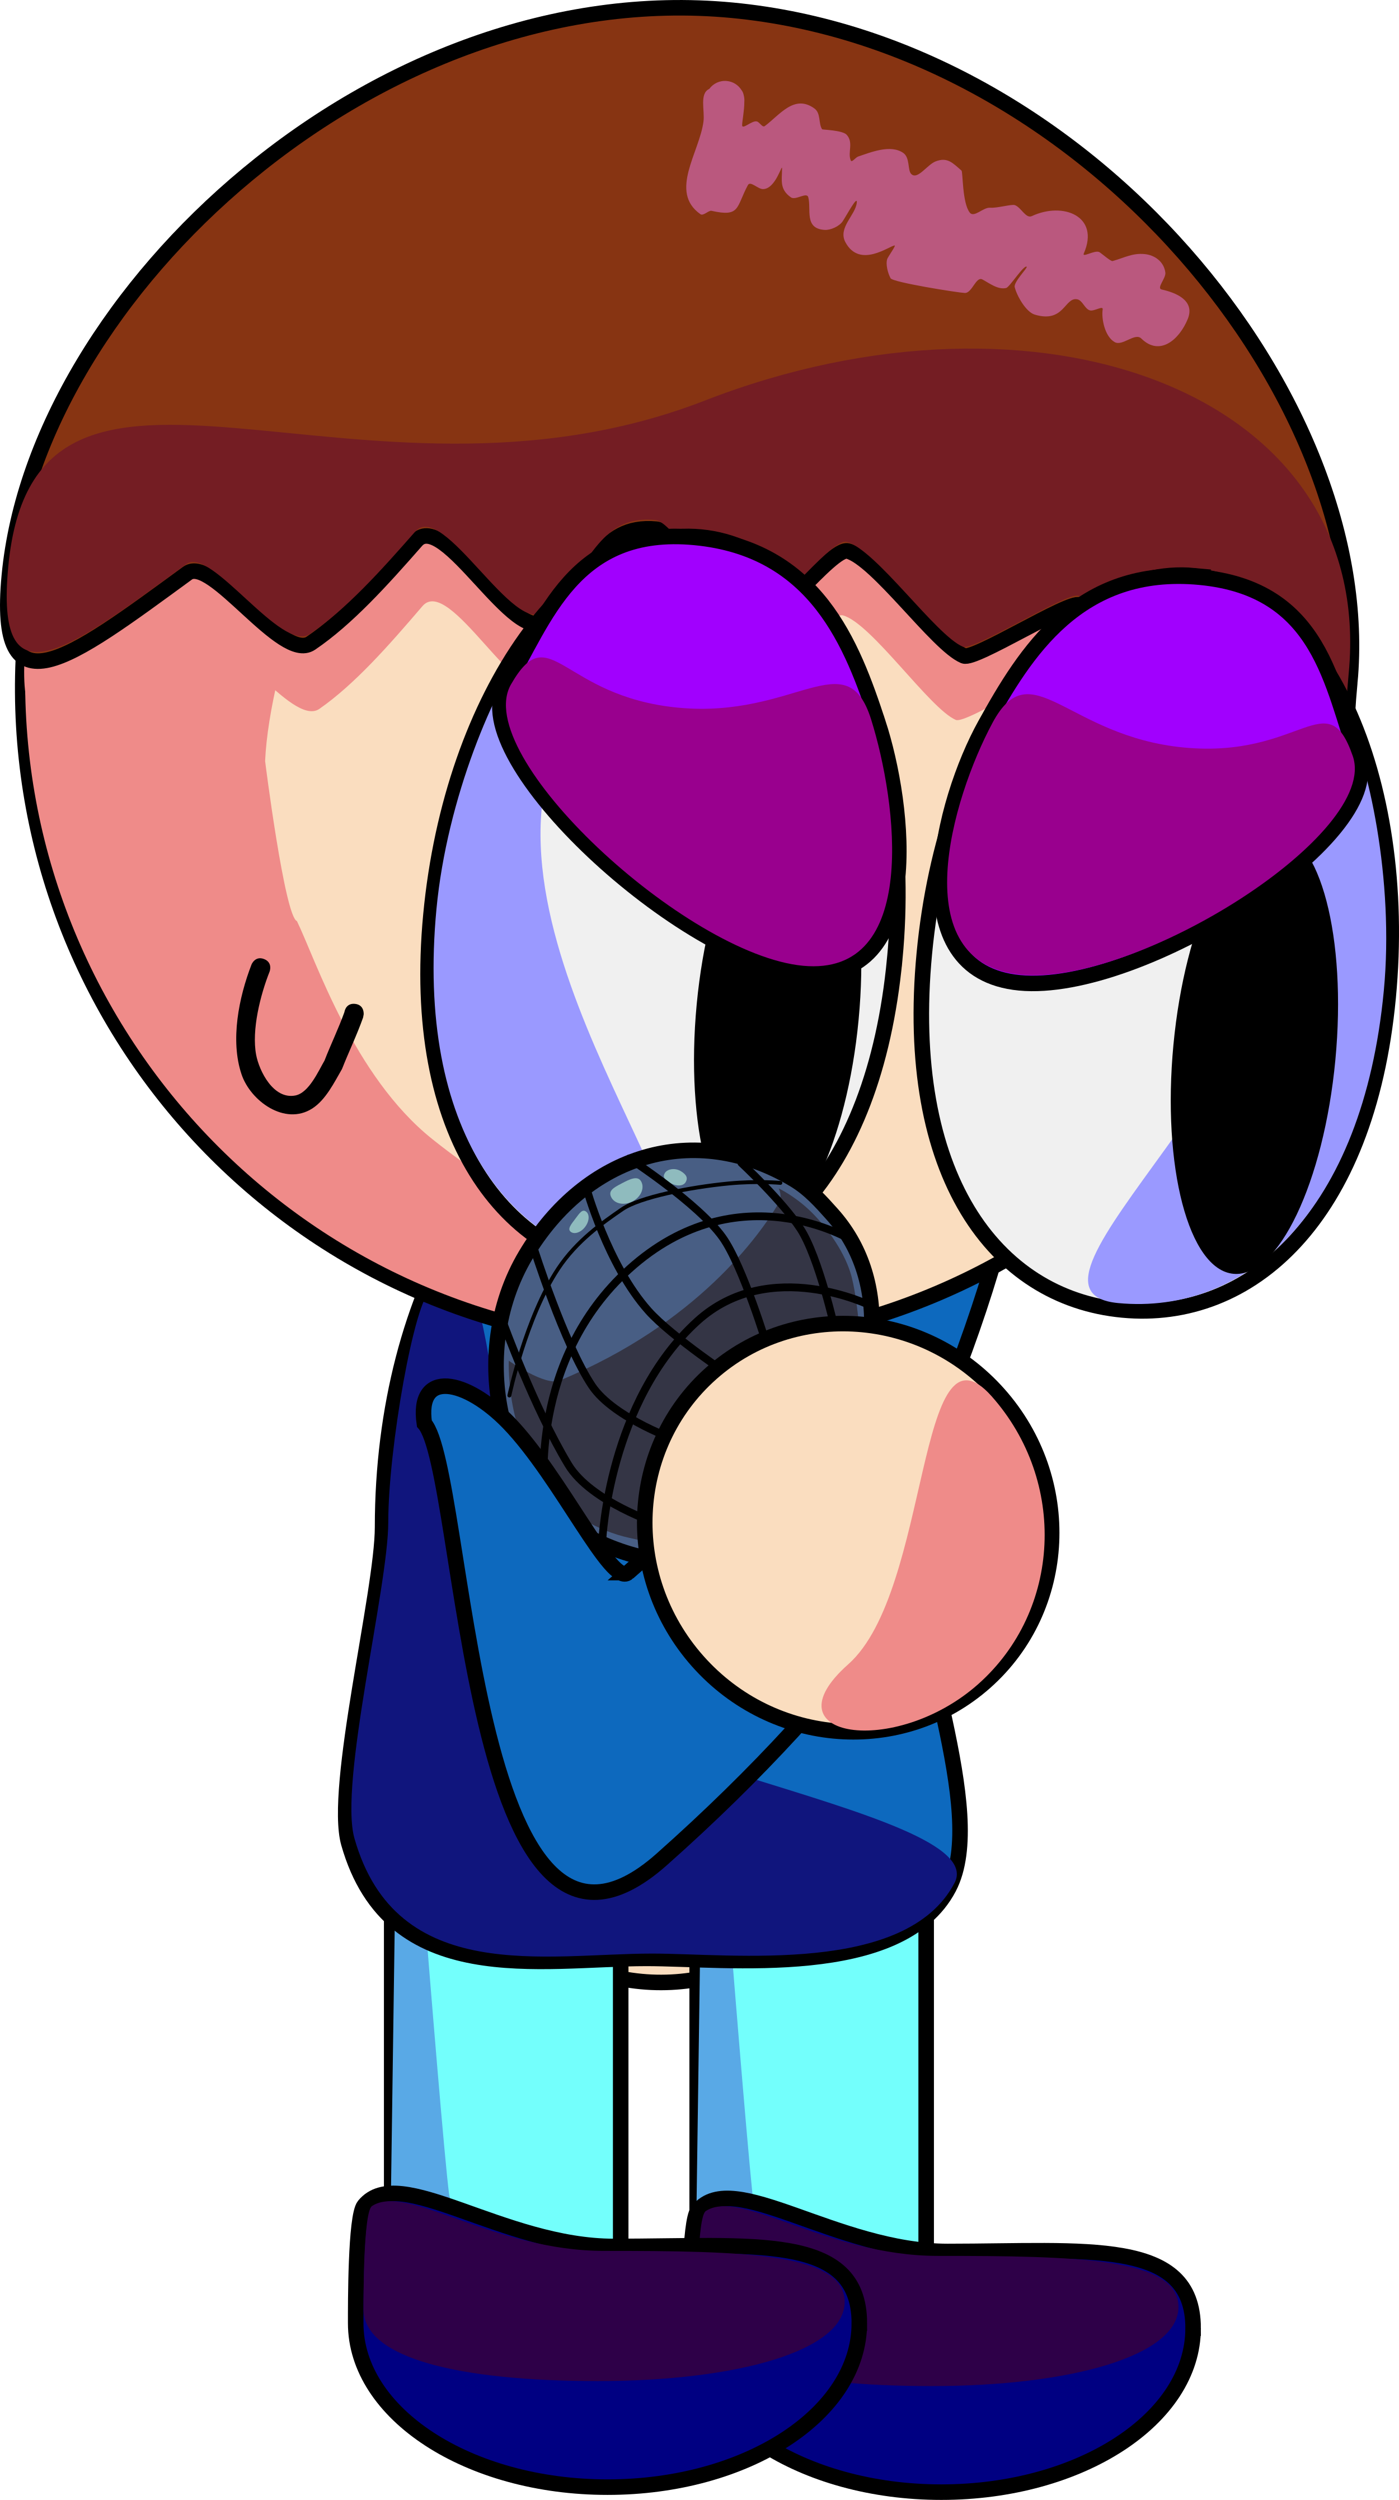 <svg version="1.1" xmlns="http://www.w3.org/2000/svg" xmlns:xlink="http://www.w3.org/1999/xlink" width="180.172" height="321.921" viewBox="0,0,180.172,321.921"><g transform="translate(-217.979,-39.066)"><g data-paper-data="{&quot;isPaintingLayer&quot;:true}" fill-rule="nonzero" stroke-linejoin="miter" stroke-miterlimit="10" stroke-dasharray="" stroke-dashoffset="0" style="mix-blend-mode: normal"><g stroke="#000000" stroke-linecap="butt"><path d="M334.263,231.966c-14.123,30.197 -31.514,51.897 -38.844,48.469c-7.329,-3.428 -1.822,-30.686 12.302,-60.883c14.123,-30.197 31.514,-51.897 38.844,-48.469c7.329,3.428 1.822,30.686 -12.302,60.883z" fill="#0d69be" stroke-width="2"/><path d="M326.669,279.577c-6.062,12.961 -21.754,18.428 -35.049,12.209c-13.295,-6.218 -19.158,-21.766 -13.096,-34.727c6.062,-12.961 21.754,-18.428 35.049,-12.209c13.295,6.218 19.158,21.766 13.096,34.727z" fill="#faddbf" stroke-width="2"/><path d="M295.619,252.171c-6.062,12.961 10.018,45.224 -3.277,39.006c-13.295,-6.218 -19.158,-21.766 -13.096,-34.727c6.062,-12.961 22.435,-17.24 16.373,-4.279z" fill="#ef8b89" stroke-width="0"/></g><g stroke="#000000" stroke-linecap="butt"><path d="M307.765,340.835v-95.295h29.492v95.295z" fill="#73fffc" stroke-width="2"/><path d="M307.439,340.217l1.326,-93.786c0,0 5.203,68.112 6.38,77.528c0.26,2.082 2.522,2.79 2.522,2.79l18.607,13.139z" fill="#59a9e6" stroke-width="0"/></g><g stroke="#000000" stroke-linecap="butt"><path d="M268.424,338.413v-95.295h29.492v95.295z" fill="#73fffc" stroke-width="2"/><path d="M268.098,337.795l1.326,-93.786c0,0 5.203,68.112 6.38,77.528c0.26,2.082 2.522,2.79 2.522,2.79l18.607,13.139z" fill="#59a9e6" stroke-width="0"/></g><g stroke="#000000" stroke-linecap="butt"><path d="M335.229,235.696c0,13.803 10.047,36.744 4.95,46.46c-6.234,11.882 -28.612,9.096 -38.94,9.096c-13.663,0 -32.944,4.17 -38.344,-14.832c-2.019,-7.106 4.355,-32.373 4.355,-40.723c0,-30.682 15.218,-55.556 33.99,-55.556c18.772,0 33.99,24.873 33.99,55.556z" fill="#0d69be" stroke-width="2"/><path d="M283.966,251.272c0,13.803 62.042,20.549 56.945,30.265c-6.234,11.882 -28.612,9.096 -38.94,9.096c-13.663,0 -32.944,4.17 -38.344,-14.832c-2.019,-7.106 4.355,-32.373 4.355,-40.723c0,-9.452 3.349,-28.598 5.52,-29.968c5.944,-16.764 10.465,25.14 10.465,46.163z" fill="#10157d" stroke-width="0"/></g><g stroke-linecap="butt"><g stroke="#000000"><g><path d="M221.288,119.612c4.414,-46.582 45.755,-80.766 92.337,-76.351c46.582,4.414 80.766,45.755 76.351,92.337c-4.414,46.582 -45.755,80.766 -92.337,76.351c-46.582,-4.414 -80.766,-45.755 -76.351,-92.337z" fill="#faddbf" stroke-width="2"/><path d="M221.6,118.768c1.42,-14.987 12.488,-40.012 17.28,-42.786c0.547,-0.317 6.601,-8.325 14.722,-14.302c10.093,-7.429 22.65,-13.078 23.239,-12.824c7.691,3.311 -23.567,62.912 -24.719,88.206c-0.003,0.06 2.529,20.03 4.099,20.619c2.425,4.994 7.263,19.927 17.422,28.062c18.933,15.16 46.867,24.21 45.343,24.573c-2.438,0.582 -14.998,1.36 -21.034,0.788c-46.582,-4.414 -80.766,-45.755 -76.351,-92.337z" fill="#ef8b89" stroke-width="0"/><path d="M389.499,135.092c-1.097,11.572 -3.046,15.422 -3.421,13.527c-0.382,-1.934 0.74,-9.787 -7.62,-15.437c-2.026,-1.369 -10.753,5.285 -13.352,3.805c-1.633,-0.93 -7.654,-10.946 -9.495,-11.8c-1.287,-0.597 -13.185,7.166 -14.536,6.585c-3.369,-1.448 -10.862,-12.454 -14.534,-13.463c-2.022,-0.556 -10.359,10.921 -12.435,10.469c-2.677,-0.583 -8.885,-12.964 -11.61,-13.223c-7.247,-0.687 -8.108,6.274 -13.889,11.759c-3.757,3.564 -12.695,-14.313 -16.223,-10.193c-4.382,5.117 -8.706,10.041 -13.268,13.225c-3.579,2.498 -12.352,-11.313 -15.462,-8.978c-15.017,11.273 -24.072,18.455 -22.358,0.364c3.447,-36.377 43.869,-4.093 87.496,-21.577c41.759,-16.735 84.155,-1.441 80.707,34.936z" fill="#ef8b89" stroke-width="0"/></g><path d="M391.81,126.963c-2.215,23.379 5.68,9.293 -11.334,-1.938c-2.082,-1.374 -11.02,5.26 -13.692,3.773c-1.678,-0.934 -7.88,-10.968 -9.772,-11.826c-1.323,-0.6 -13.511,7.135 -14.899,6.551c-3.46,-1.457 -11.176,-12.484 -14.947,-13.502c-2.076,-0.561 -10.603,10.898 -12.734,10.441c-2.748,-0.589 -9.149,-12.99 -11.946,-13.255c-7.438,-0.705 -8.304,6.255 -14.222,11.728c-3.846,3.556 -13.062,-14.348 -16.672,-10.235c-4.483,5.108 -8.909,10.022 -13.581,13.195c-3.666,2.489 -12.702,-11.346 -15.888,-9.018c-15.381,11.238 -24.655,18.4 -22.94,0.309c3.447,-36.377 47.351,-77.134 93.073,-72.801c45.722,4.333 83.002,50.202 79.555,86.579z" fill="#873412" stroke-width="2"/><path d="M391.673,125.782c-2.215,23.379 5.68,9.293 -11.334,-1.938c-2.082,-1.374 -11.02,5.26 -13.692,3.773c-1.678,-0.934 -7.88,-10.968 -9.772,-11.826c-1.323,-0.6 -13.511,7.135 -14.899,6.551c-3.46,-1.457 -11.176,-12.484 -14.947,-13.502c-2.076,-0.561 -10.603,10.898 -12.734,10.441c-2.748,-0.589 -9.149,-12.99 -11.946,-13.255c-7.438,-0.705 -8.304,6.255 -14.222,11.728c-3.846,3.556 -13.062,-14.348 -16.672,-10.235c-4.483,5.108 -8.909,10.022 -13.581,13.195c-3.666,2.489 -12.702,-11.346 -15.888,-9.018c-15.381,11.238 -24.655,18.4 -22.94,0.309c3.447,-36.377 45.005,-3.985 89.727,-21.365c42.808,-16.636 86.348,-1.234 82.901,35.144z" fill="#741d23" stroke-width="0"/></g><path d="M313.642,50.943c0.054,0.121 0.095,0.259 0.125,0.41c0.069,0.267 0.095,0.55 0.071,0.84c0.001,1.142 -0.282,2.498 -0.283,2.992c-0.002,0.649 1.256,-0.632 1.887,-0.482c0.387,0.092 0.715,0.833 1.034,0.595c1.935,-1.443 3.801,-4.139 6.39,-2.263c0.857,0.621 0.495,1.946 0.992,2.681c0.042,0.062 2.61,0.11 3.153,0.697c0.935,1.011 0.105,2.272 0.532,3.31c0.137,0.332 0.614,-0.386 0.954,-0.499c1.516,-0.504 4.169,-1.621 5.819,-0.458c0.87,0.613 0.538,2.2 1.001,2.688c0.812,0.855 2.054,-1.177 3.153,-1.602c1.521,-0.589 2.179,0.178 3.334,1.177c0.199,0.172 0.081,4.158 1.069,5.415c0.555,0.706 1.725,-0.699 2.621,-0.629c0.894,0.069 2.769,-0.478 3.179,-0.336c0.823,0.287 1.41,1.782 2.199,1.413c4.031,-1.883 8.783,0.023 6.688,4.807c-0.265,0.605 1.37,-0.447 1.975,-0.179c0.234,0.104 1.488,1.228 1.722,1.163c1.532,-0.42 2.535,-1.045 4.12,-0.899c1.316,0.121 2.509,0.982 2.684,2.385c0.092,0.737 -1.193,2.02 -0.468,2.18c1.711,0.378 4.356,1.357 3.347,3.811c-1.094,2.663 -3.611,4.824 -5.975,2.5c-0.82,-0.806 -2.411,1.02 -3.419,0.466c-1.291,-0.71 -1.74,-3.051 -1.558,-4.216c0.084,-0.538 -1.104,0.271 -1.63,0.128c-0.708,-0.192 -0.946,-1.311 -1.669,-1.434c-1.618,-0.277 -1.661,3.123 -5.456,1.974c-1.12,-0.339 -2.299,-2.409 -2.573,-3.537c-0.159,-0.655 1.69,-2.501 1.543,-2.621c-0.358,-0.291 -2.204,2.631 -2.642,2.733c-1.054,0.244 -2.103,-0.581 -3.054,-1.095c-0.84,-0.454 -1.326,1.773 -2.281,1.735c-0.843,-0.033 -9.266,-1.363 -9.553,-1.895c-0.349,-0.649 -0.655,-1.791 -0.431,-2.482c0.08,-0.249 1.145,-1.741 0.963,-1.738c-0.648,0.01 -4.494,3.029 -6.347,-0.415c-1.007,-1.873 1.307,-3.491 1.464,-5.107c0.097,-0.998 -1.262,1.563 -1.813,2.401c-0.423,0.644 -1.552,1.164 -2.325,1.116c-2.674,-0.167 -1.696,-2.647 -2.112,-4.207c-0.192,-0.72 -1.627,0.444 -2.236,0.014c-1.49,-1.05 -1.146,-2.187 -1.138,-3.725c0.003,-0.704 -0.802,2.651 -2.455,2.662c-0.67,0.004 -1.626,-1.106 -1.944,-0.515c-1.546,2.874 -0.958,4.148 -4.692,3.311c-0.36,-0.081 -1.048,0.7 -1.418,0.439c-4.095,-2.884 -0.108,-7.977 0.391,-11.956c0.176,-1.403 -0.546,-3.595 0.743,-4.178c0.502,-0.693 1.348,-1.109 2.261,-1.022c0.81,0.077 1.493,0.532 1.891,1.174c0.067,0.084 0.124,0.175 0.169,0.277z" fill="#ba587e" stroke="none" stroke-width="0.5"/></g><g stroke="#000000" stroke-linecap="butt"><path d="M333.211,162.532c-2.694,28.432 -17.194,41.854 -33.688,40.291c-16.495,-1.563 -28.738,-17.52 -26.044,-45.951c2.694,-28.432 18.25,-50.213 34.745,-48.65c16.495,1.563 27.682,25.879 24.988,54.31z" fill="#f0f0f0" stroke-width="2"/><path d="M288.511,138.626c-6.947,27.701 28.218,64.994 11.723,63.43c-16.495,-1.563 -28.738,-17.52 -26.044,-45.951c2.694,-28.432 24.364,-57.527 14.321,-17.479z" fill="#9a99ff" stroke-width="0"/></g><path d="M328.557,170.361c-1.493,15.752 -7.371,28.079 -13.129,27.533c-5.758,-0.546 -9.216,-13.757 -7.723,-29.509c1.493,-15.752 7.371,-28.079 13.129,-27.533c5.758,0.546 9.216,13.757 7.723,29.509z" fill="#000000" stroke="none" stroke-width="0" stroke-linecap="butt"/><g stroke="#000000" stroke-linecap="butt"><path d="M331.058,132.159c3.474,10.605 6.185,33.607 -9.455,32.124c-15.64,-1.482 -43.992,-27.667 -38.561,-36.81c5.168,-8.7 8.78,-20.683 24.42,-19.201c15.64,1.482 20.284,13.78 23.595,23.887z" fill="#a100fe" stroke-width="2"/><path d="M330.171,131.719c3.323,10.591 6.33,33.143 -8.777,31.712c-15.107,-1.432 -42.878,-27.084 -37.601,-36.243c5.021,-8.714 6.438,1.576 21.545,3.008c15.107,1.432 21.666,-8.57 24.833,1.523z" fill="#99008e" stroke-width="0"/></g><g data-paper-data="{&quot;index&quot;:null}" stroke="#000000" stroke-linecap="butt"><path d="M371.764,113.202c16.495,1.563 27.682,25.879 24.988,54.31c-2.694,28.432 -17.718,41.804 -34.212,40.241c-16.495,-1.563 -28.215,-17.47 -25.52,-45.902c2.694,-28.432 18.25,-50.213 34.745,-48.65z" fill="#f0f0f0" stroke-width="2"/><path d="M396.197,166.625c-2.694,28.432 -17.718,41.804 -34.212,40.241c-16.495,-1.563 25.049,-31.586 23.429,-60.099c-2.342,-41.221 13.477,-8.574 10.783,19.858z" fill="#9a99ff" stroke-width="0"/></g><path d="M382.232,146.055c5.758,0.546 9.216,13.757 7.723,29.509c-1.493,15.752 -7.371,28.079 -13.129,27.533c-5.758,-0.546 -9.216,-13.757 -7.723,-29.509c1.493,-15.752 7.371,-28.079 13.129,-27.533z" data-paper-data="{&quot;index&quot;:null}" fill="#000000" stroke="none" stroke-width="0" stroke-linecap="butt"/><g data-paper-data="{&quot;index&quot;:null}" stroke="#000000" stroke-linecap="butt"><path d="M344.84,132.423c5.151,-9.305 12.022,-20.511 27.662,-19.029c15.64,1.482 16.937,13.93 20.379,23.446c3.617,10.001 -27.945,30.27 -43.585,28.787c-15.64,-1.482 -9.861,-23.441 -4.456,-33.204z" fill="#a100fe" stroke-width="2"/><path d="M345.793,132.158c5.006,-9.318 9.57,1.737 24.677,3.169c15.107,1.432 18.432,-8.409 21.727,1.093c3.463,9.986 -27.642,29.583 -42.749,28.151c-15.107,-1.432 -8.907,-22.635 -3.654,-32.413z" fill="#99008e" stroke-width="0"/></g><path d="M371.636,338.87c0,11.663 -14.52,21.117 -32.431,21.117c-17.911,0 -32.431,-9.455 -32.431,-21.117c0,-2.331 -0.033,-13.76 1.09,-15.138c4.495,-5.516 17.818,5.261 32.148,5.261c17.911,0 31.624,-1.786 31.624,9.877z" fill="#000082" stroke="#000000" stroke-width="2" stroke-linecap="butt"/><path d="M369.75,336.138c0,6.308 -13.891,10.19 -31.802,10.19c-17.911,0 -30.166,-2.957 -30.166,-9.266c0,-1.261 -0.033,-12.526 1.09,-13.272c4.495,-2.984 15.553,5.773 29.883,5.773c17.911,0 30.994,0.266 30.994,6.575z" fill="#2e0048" stroke="#000000" stroke-width="0" stroke-linecap="butt"/><path d="M328.649,338.225c0,11.663 -14.52,21.117 -32.431,21.117c-17.911,0 -32.431,-9.455 -32.431,-21.117c0,-2.331 -0.033,-13.76 1.09,-15.138c4.495,-5.516 17.818,5.261 32.148,5.261c17.911,0 31.624,-1.786 31.624,9.877z" fill="#000082" stroke="#000000" stroke-width="2" stroke-linecap="butt"/><path d="M326.763,335.493c0,6.308 -13.891,10.19 -31.802,10.19c-17.911,0 -30.166,-2.957 -30.166,-9.266c0,-1.261 -0.033,-12.526 1.09,-13.272c4.495,-2.984 15.553,5.773 29.883,5.773c17.911,0 30.994,0.266 30.994,6.575z" fill="#2e0048" stroke="#000000" stroke-width="0" stroke-linecap="butt"/><g><g><path d="M324.929,227.026c-7.721,12.962 -18.749,16.649 -31.924,9.611c-10.304,-5.504 -15.042,-22.985 -7.32,-35.947c7.721,-12.962 21.706,-17.388 34.538,-9.744c2.007,1.195 3.504,2.894 4.886,4.433c7.455,8.301 6.334,20.712 -0.18,31.647z" fill="#485e84" stroke="#000000" stroke-width="2" stroke-linecap="butt"/><path d="M283.502,214.286c0,0 4.705,3.316 6.557,2.552c17.764,-7.328 25.825,-18.828 28.201,-22.835c0.54,-0.91 0.006,-1.898 0.006,-1.898c0,0 1.92,0.885 3.915,2.764c2.123,2 4.357,5.084 5.3,8.009c1.077,3.341 1.503,11.668 1.503,11.668l-7.783,19.45c0,0 -12.706,4.417 -14.873,4.379c-2.123,-0.037 -4.624,-0.69 -7.312,-1.277c-4.173,-0.911 -7.995,-3.36 -9.885,-5.533c-2.412,-2.773 -4.177,-7.09 -4.989,-10.819c-0.755,-3.47 -0.639,-6.46 -0.639,-6.46z" fill="#343545" stroke="none" stroke-width="0" stroke-linecap="butt"/><path d="M305.606,224.706c0,0 -8.539,-2.911 -11.398,-7.202c-3.619,-5.431 -7.514,-17.798 -7.514,-17.798" fill="none" stroke="#000000" stroke-width="1" stroke-linecap="round"/><path d="M313.461,188.82c0,0 5.234,4.872 7.589,8.467c2.378,3.629 4.495,13.099 4.495,13.099" fill="none" stroke="#000000" stroke-width="1" stroke-linecap="round"/><path d="M302.869,235.33c0,0 -8.81,-2.857 -11.695,-7.646c-4.427,-7.347 -8.372,-18.253 -8.372,-18.253" fill="none" stroke="#000000" stroke-width="1" stroke-linecap="round"/><path d="M288.101,231.392c0,0 -2.046,-17.184 10.877,-28.869c14.155,-12.8 28.803,-3.694 28.803,-3.694" fill="none" stroke="#000000" stroke-width="1" stroke-linecap="round"/><path d="M295.56,237.315c0,0 0.832,-17.781 12.213,-28.117c9.345,-8.487 22.401,-1.971 22.401,-1.971" fill="none" stroke="#000000" stroke-width="1" stroke-linecap="round"/><path d="M299.44,193.772c-1.065,0.559 -2.288,0.328 -2.73,-0.515c-0.443,-0.843 0.252,-1.234 1.317,-1.792c1.065,-0.559 2.098,-1.075 2.541,-0.231c0.443,0.843 -0.062,1.98 -1.128,2.539z" fill="#8fbbbe" stroke="none" stroke-width="0" stroke-linecap="butt"/><path d="M306.278,191.302c-0.308,0.517 -1.186,0.561 -1.961,0.1c-0.775,-0.462 -1.028,-0.757 -0.72,-1.274c0.308,-0.517 1.279,-0.717 2.054,-0.256c0.775,0.462 0.935,0.913 0.627,1.43z" fill="#8fbbbe" stroke="none" stroke-width="0" stroke-linecap="butt"/><path d="M293.344,197.043c-0.542,0.722 -1.371,1.014 -1.852,0.653c-0.481,-0.361 0.036,-0.96 0.578,-1.682c0.542,-0.722 0.903,-1.292 1.384,-0.931c0.481,0.361 0.432,1.239 -0.11,1.96z" fill="#8fbbbe" stroke="none" stroke-width="0" stroke-linecap="butt"/><path d="M283.579,218.768c0,0 2.1,-10.014 6.287,-16.329c2.374,-3.581 5.702,-5.917 8.245,-7.66c2.249,-1.542 8.695,-2.837 13.732,-3.315c3.708,-0.352 6.639,-0.075 6.639,-0.075" fill="none" stroke="#000000" stroke-width="0.5" stroke-linecap="round"/><path d="M299.015,188.243c0,0 8.868,5.756 12.012,10.153c2.649,3.704 5.809,14.196 5.809,14.196" fill="none" stroke="#000000" stroke-width="1" stroke-linecap="round"/><path d="M312.553,216.591c0,0 -8.049,-5.352 -11.062,-8.725c-5.29,-5.921 -8.037,-15.963 -8.037,-15.963" fill="none" stroke="#000000" stroke-width="1" stroke-linecap="round"/></g><g stroke="#000000" stroke-linecap="butt"><path d="M298.866,241.572c24.94,-22.121 34.375,-20.112 39.744,-14.059c5.369,6.053 -10.496,28.893 -35.435,51.014c-24.94,22.121 -25.175,-50.097 -30.544,-56.15c-1.031,-7.019 5.37,-5.746 10.837,-0.101c6.742,6.962 13.267,21.186 15.399,19.296z" fill="#0d69be" stroke-width="2"/><path d="M309.582,215.91c10.705,-9.495 27.278,-8.291 37.017,2.689c9.739,10.98 8.957,27.578 -1.748,37.073c-10.705,9.495 -27.278,8.291 -37.017,-2.689c-9.739,-10.98 -8.957,-27.578 1.748,-37.073z" fill="#faddbf" stroke-width="2"/><path d="M327.22,253.382c10.705,-9.495 8.736,-45.489 18.475,-34.509c9.739,10.98 8.957,27.578 -1.748,37.073c-10.705,9.495 -27.432,6.931 -16.727,-2.564z" fill="#ef8b89" stroke-width="0"/></g></g><path d="M262.334,169.395c0.046,-0.256 0.283,-1.162 1.353,-1.06c1.244,0.118 1.127,1.362 1.127,1.362l-0.075,0.4c-0.798,2.259 -1.841,4.405 -2.717,6.631c-1,1.726 -2.095,3.977 -3.835,5.087c-3.524,2.249 -7.944,-0.973 -9.098,-4.398c-1.477,-4.383 -0.351,-9.917 1.281,-14.142c0,0 0.455,-1.164 1.619,-0.709c1.164,0.455 0.709,1.619 0.709,1.619c-1.178,2.966 -2.338,7.511 -1.73,10.72c0.394,2.082 2.221,5.762 5.03,5.233c1.772,-0.334 2.985,-3.149 3.774,-4.497c0.816,-2.101 1.804,-4.121 2.564,-6.246z" fill="#000000" stroke="none" stroke-width="0.5" stroke-linecap="butt"/></g></g></svg>